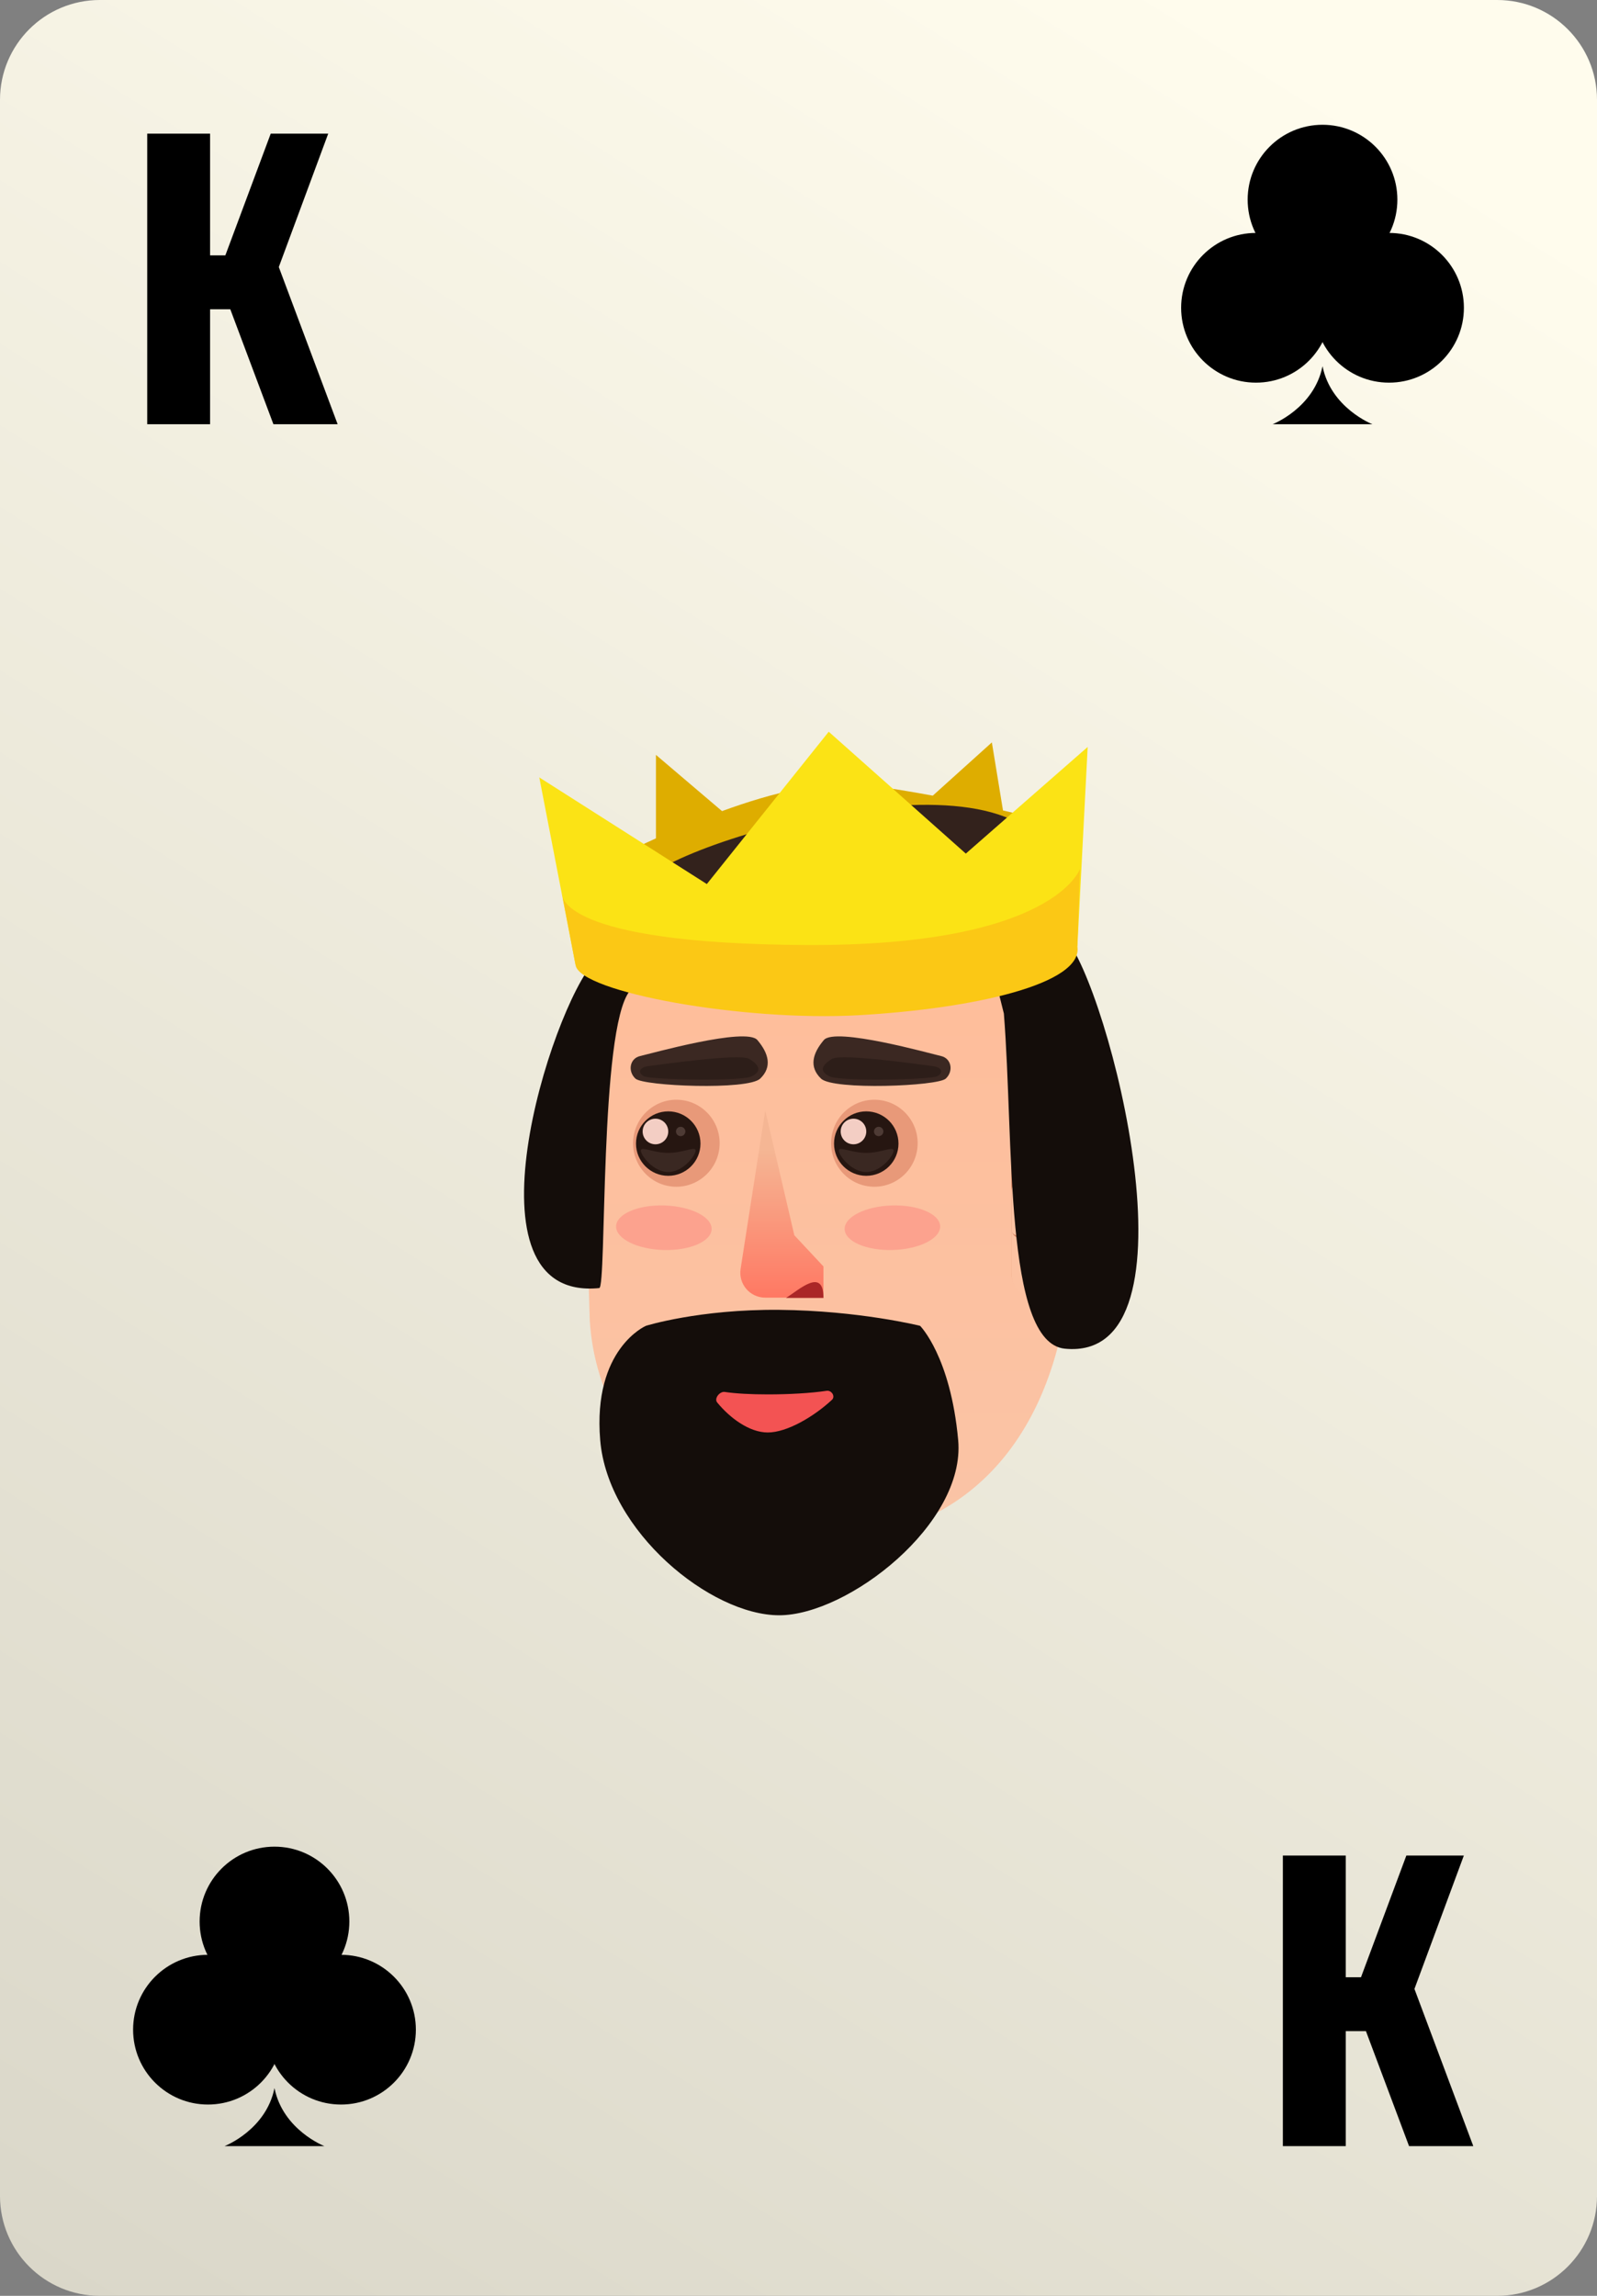 <svg width="64" height="92" viewBox="0 0 64 92" fill="none" xmlns="http://www.w3.org/2000/svg">
<rect x="0" y="0" width="64" height="92" fill="#808080" stroke="none"/>
<path d="M0 4C0 1.791 1.791 0 4 0H60C62.209 0 64 1.791 64 4V88C64 90.209 62.209 92 60 92H4C1.791 92 0 90.209 0 88V4Z" fill="url(#paint0_linear_2928_266717)"/>
<path d="M13.153 5.356L11.173 10.701L13.531 17H10.957L9.229 12.393H8.419V17H5.9V5.356H8.419V10.233H9.031L10.849 5.356H13.153Z" fill="black"/>
<path d="M58.664 74.356L56.684 79.701L59.042 86H56.468L54.74 81.393H53.931V86H51.411V74.356H53.931V79.233H54.542L56.36 74.356H58.664Z" fill="black"/>
<path d="M42.964 49.327C42.888 57.426 38.81 61.331 33.772 61.656C28.733 61.98 23.99 58.333 23.636 52.938C23.636 52.938 23.347 44.23 23.473 40.866C23.664 31.573 36.395 35.018 42.736 37.902C42.837 39.01 43.025 42.847 42.964 49.327Z" fill="url(#paint1_linear_2928_266717)"/>
<path d="M24.014 51.616C24.319 51.616 24.014 41.239 25.235 39.713L27.371 38.524C27.168 36.489 26.509 35.594 23.823 38.524C22.073 40.434 18.362 52.181 24.014 51.616Z" fill="#140D0A"/>
<path opacity="0.5" d="M40.533 45.283V46.729V51.019C40.533 52.457 43.411 52.132 43.942 51.019C45.33 48.114 44.026 43.362 42.454 43.362C40.882 43.362 40.533 44.385 40.533 45.283Z" fill="#D07F5E"/>
<path d="M40.533 45.283V46.729V51.019C40.533 52.457 42.915 52.132 43.355 51.019C44.503 48.114 43.424 43.362 42.123 43.362C40.822 43.362 40.533 44.385 40.533 45.283Z" fill="#FCC2A2"/>
<path d="M40.533 46.559V47.232V49.229C40.533 49.899 41.873 49.748 42.12 49.229C42.766 47.877 42.159 45.665 41.427 45.665C40.696 45.665 40.533 46.141 40.533 46.559Z" fill="#D07F5E"/>
<path d="M40.533 47.812V48.178V49.263C40.533 49.627 41.1 49.545 41.205 49.263C41.478 48.528 41.221 47.326 40.912 47.326C40.602 47.326 40.533 47.584 40.533 47.812Z" fill="#FCC2A2"/>
<path d="M36.772 45.912C36.717 46.873 35.897 47.608 34.941 47.553C33.985 47.498 33.255 46.674 33.31 45.713C33.365 44.752 34.185 44.017 35.141 44.072C36.097 44.127 36.828 44.951 36.772 45.912Z" fill="#E89979"/>
<path d="M36.007 45.827C36.007 46.54 35.429 47.118 34.715 47.118C34.002 47.118 33.424 46.54 33.424 45.827C33.424 45.113 34.002 44.535 34.715 44.535C35.429 44.535 36.007 45.113 36.007 45.827Z" fill="#261611"/>
<path opacity="0.1" d="M35.812 46.106C35.812 46.296 35.321 46.965 34.715 46.965C34.108 46.965 33.617 46.296 33.617 46.106C33.617 45.917 34.108 46.199 34.715 46.199C35.321 46.199 35.812 45.917 35.812 46.106Z" fill="#F3CEC4"/>
<path d="M34.716 45.342C34.716 45.625 34.486 45.855 34.203 45.855C33.919 45.855 33.69 45.625 33.69 45.342C33.69 45.058 33.919 44.829 34.203 44.829C34.486 44.829 34.716 45.058 34.716 45.342Z" fill="#F3CEC4"/>
<path opacity="0.2" d="M35.401 45.341C35.401 45.445 35.317 45.529 35.213 45.529C35.109 45.529 35.025 45.445 35.025 45.341C35.025 45.237 35.109 45.153 35.213 45.153C35.317 45.153 35.401 45.237 35.401 45.341Z" fill="#F3CEC4"/>
<path d="M32.903 43.223C32.412 42.752 32.566 42.207 33.016 41.677C33.465 41.147 37.298 42.224 37.713 42.318C38.128 42.412 38.223 42.922 37.902 43.223C37.581 43.525 33.393 43.695 32.903 43.223Z" fill="#3B2822"/>
<path opacity="0.5" d="M33.238 43.131C32.815 42.919 32.948 42.673 33.336 42.435C33.723 42.196 37.031 42.681 37.389 42.723C37.747 42.766 37.829 42.995 37.552 43.131C37.275 43.266 33.661 43.343 33.238 43.131Z" fill="#201510"/>
<path d="M30.465 43.223C30.955 42.752 30.801 42.207 30.352 41.677C29.902 41.147 26.069 42.224 25.654 42.318C25.239 42.412 25.145 42.922 25.465 43.223C25.786 43.525 29.974 43.695 30.465 43.223Z" fill="#3B2822"/>
<path opacity="0.5" d="M30.129 43.131C30.552 42.919 30.419 42.673 30.032 42.435C29.644 42.196 26.336 42.681 25.978 42.723C25.62 42.766 25.538 42.995 25.815 43.131C26.092 43.266 29.706 43.343 30.129 43.131Z" fill="#201510"/>
<path d="M28.837 45.912C28.781 46.873 27.961 47.608 27.005 47.553C26.049 47.498 25.319 46.674 25.374 45.713C25.43 44.752 26.25 44.017 27.206 44.072C28.162 44.127 28.892 44.951 28.837 45.912Z" fill="#E89979"/>
<path d="M28.072 45.827C28.072 46.54 27.493 47.118 26.78 47.118C26.067 47.118 25.488 46.54 25.488 45.827C25.488 45.113 26.067 44.535 26.78 44.535C27.493 44.535 28.072 45.113 28.072 45.827Z" fill="#261611"/>
<path opacity="0.1" d="M27.876 46.106C27.876 46.296 27.385 46.965 26.779 46.965C26.173 46.965 25.682 46.296 25.682 46.106C25.682 45.917 26.173 46.199 26.779 46.199C27.385 46.199 27.876 45.917 27.876 46.106Z" fill="#F3CEC4"/>
<path d="M26.78 45.342C26.78 45.625 26.55 45.855 26.267 45.855C25.984 45.855 25.754 45.625 25.754 45.342C25.754 45.058 25.984 44.829 26.267 44.829C26.55 44.829 26.78 45.058 26.78 45.342Z" fill="#F3CEC4"/>
<path opacity="0.2" d="M27.465 45.341C27.465 45.445 27.381 45.529 27.278 45.529C27.174 45.529 27.09 45.445 27.09 45.341C27.09 45.237 27.174 45.153 27.278 45.153C27.381 45.153 27.465 45.237 27.465 45.341Z" fill="#F3CEC4"/>
<path d="M29.68 50.846L30.667 44.5L31.833 49.5L33 50.75V52H30.668C30.054 52 29.585 51.453 29.68 50.846Z" fill="url(#paint2_linear_2928_266717)"/>
<path d="M24.053 57.708C23.748 54.045 25.885 53.129 25.885 53.129C25.885 53.129 28.021 52.46 31.226 52.489C34.431 52.519 36.873 53.129 36.873 53.129C36.873 53.129 38.093 54.35 38.399 57.708C38.704 61.065 33.973 64.728 31.226 64.728C28.479 64.728 24.358 61.37 24.053 57.708Z" fill="#140D0A"/>
<path d="M30.768 55.877C31.605 55.877 32.49 55.829 33.127 55.733C33.327 55.703 33.487 55.958 33.339 56.096C32.62 56.765 31.541 57.403 30.768 57.403C30.035 57.403 29.255 56.829 28.74 56.199C28.611 56.04 28.842 55.749 29.045 55.779C29.485 55.844 30.078 55.877 30.768 55.877Z" fill="#F35353"/>
<path d="M42.672 54.045C40.23 53.801 40.637 45.702 40.23 40.615L39.315 36.953C39.518 34.918 39.986 34.633 42.672 37.563C44.422 39.473 48.324 54.61 42.672 54.045Z" fill="#140D0A"/>
<path d="M34.736 31.459C35.634 31.578 36.526 31.725 37.381 31.884L39.749 29.75L40.195 32.476C41.565 32.797 42.665 33.1 43.281 33.29L42.365 36.342C37.481 36.953 27.653 38.173 27.409 38.173C27.165 38.173 24.459 37.767 23.136 37.563L22.525 35.426C23.456 34.961 24.789 34.272 26.287 33.595L26.287 30.25L28.935 32.503C30.988 31.752 33.088 31.239 34.736 31.459Z" fill="#DEAD00"/>
<path d="M42.222 35.908C41.875 38.782 33.799 38.012 28.698 38.311L24.999 39.261C22.974 38.948 22.709 38.386 25.751 35.321C27.733 33.323 43.025 29.258 42.222 35.908Z" fill="#33221C"/>
<path d="M34.571 39.005C39.213 38.743 42.242 38.174 43.176 37.922L43.589 29.932L38.705 34.206L33.211 29.322L28.326 35.426L21.612 31.153L23.069 38.684C24.969 38.901 29.928 39.268 34.571 39.005Z" fill="#FBE315"/>
<path d="M34.41 40.682C39.052 40.419 43.427 39.422 43.175 37.922L43.281 34.816C43.281 34.816 42.25 37.922 32.293 37.869C22.336 37.815 22.526 35.837 22.526 35.837L23.068 38.685C23.266 39.761 29.767 40.944 34.41 40.682Z" fill="#FBC815"/>
<path d="M37.677 49.138C37.693 49.63 36.848 50.057 35.791 50.09C34.734 50.123 33.864 49.751 33.849 49.258C33.833 48.766 34.677 48.34 35.735 48.306C36.792 48.273 37.661 48.645 37.677 49.138Z" fill="#FCA28E"/>
<path d="M24.69 49.138C24.675 49.63 25.519 50.057 26.576 50.09C27.634 50.123 28.503 49.751 28.519 49.258C28.534 48.766 27.69 48.34 26.633 48.306C25.575 48.273 24.706 48.645 24.69 49.138Z" fill="#FCA28E"/>
<path d="M31.501 52.01C32.008 51.699 33.001 50.76 33.001 52.01L31.501 52.01Z" fill="#AA2727"/>
<g clip-path="url(#clip0_2928_266717)">
<path d="M53 14.675C52.661 16.355 51 17 51 17H52.615H53.385H55C55 17 53.339 16.355 53 14.675Z" fill="black"/>
<circle cx="55.666" cy="12.334" r="3" fill="black"/>
<circle cx="53" cy="8" r="3" fill="black"/>
<circle cx="50.334" cy="12.334" r="3" fill="black"/>
</g>
<g clip-path="url(#clip1_2928_266717)">
<path d="M11 83.675C10.661 85.356 9 86 9 86H10.615H11.385H13C13 86 11.339 85.356 11 83.675Z" fill="black"/>
<circle cx="13.666" cy="81.334" r="3" fill="black"/>
<circle cx="11" cy="77" r="3" fill="black"/>
<circle cx="8.334" cy="81.334" r="3" fill="black"/>
</g>
<defs>
<linearGradient id="paint0_linear_2928_266717" x1="2.065" y1="92" x2="56.642" y2="5.152" gradientUnits="userSpaceOnUse">
<stop stop-color="#DAD7C9"/>
<stop offset="1" stop-color="#FFFCED"/>
</linearGradient>
<linearGradient id="paint1_linear_2928_266717" x1="33.209" y1="34.816" x2="33.209" y2="61.676" gradientUnits="userSpaceOnUse">
<stop stop-color="#FFBC98"/>
<stop offset="1" stop-color="#FAC4A6"/>
</linearGradient>
<linearGradient id="paint2_linear_2928_266717" x1="31.108" y1="46.071" x2="31.108" y2="52.105" gradientUnits="userSpaceOnUse">
<stop stop-color="#F5B694"/>
<stop offset="1" stop-color="#FF7762"/>
</linearGradient>
<clipPath id="clip0_2928_266717">
<rect width="12" height="12" fill="white" transform="translate(47 5)"/>
</clipPath>
<clipPath id="clip1_2928_266717">
<rect width="12" height="12" fill="white" transform="translate(5 74)"/>
</clipPath>
</defs>
</svg>
